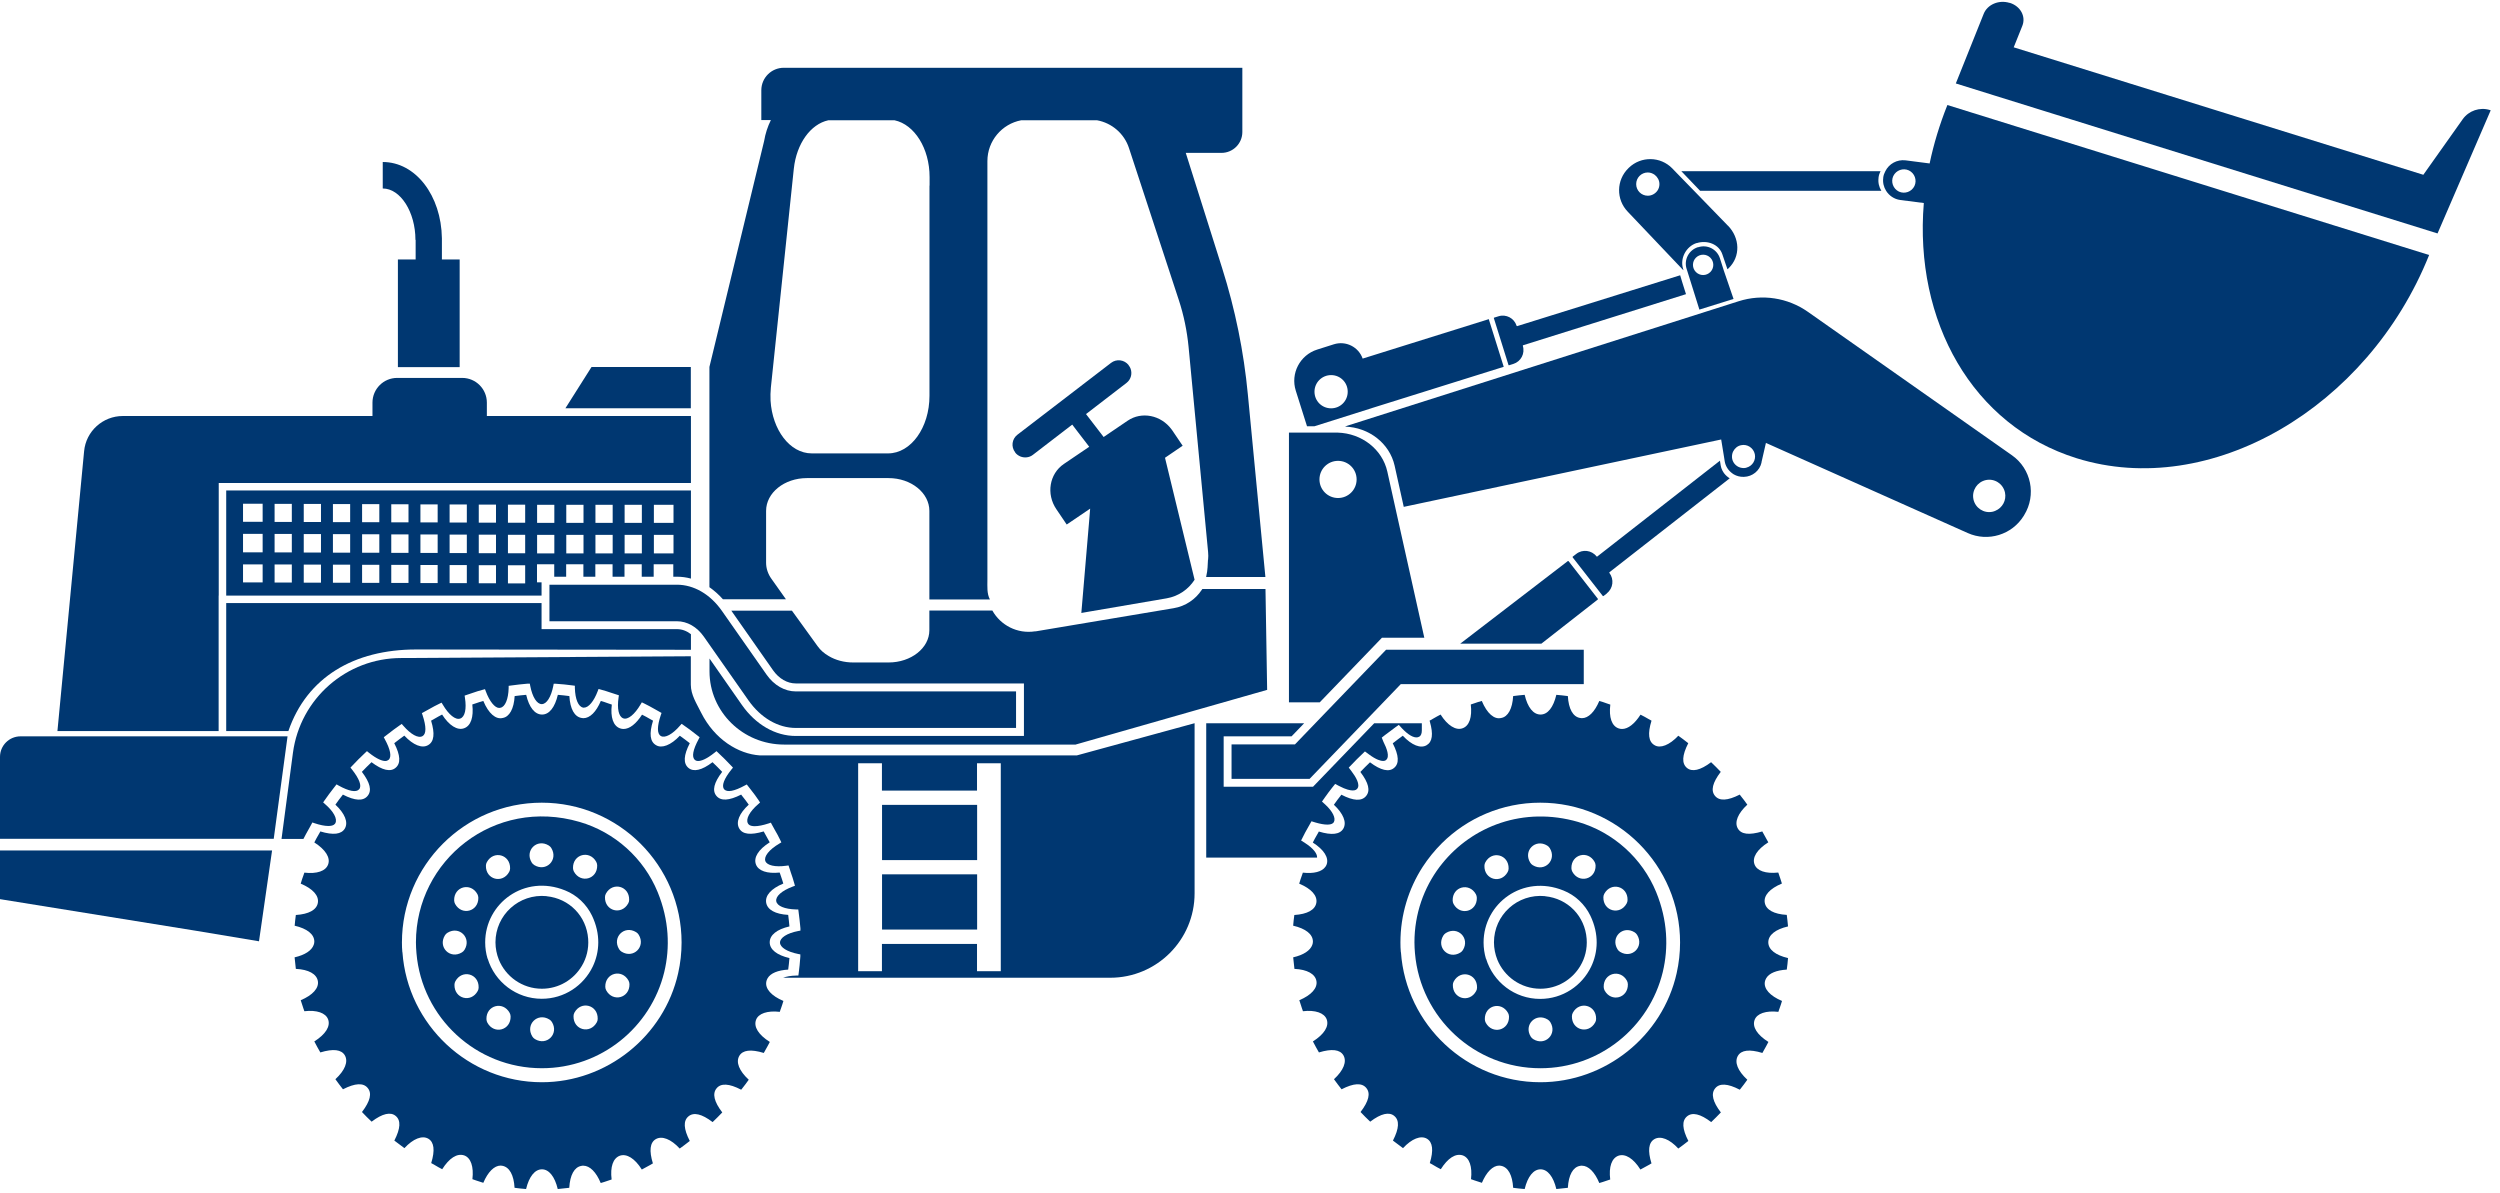 <svg width="176" height="84" viewBox="0 0 176 84" fill="none" xmlns="http://www.w3.org/2000/svg">
<path d="M28.012 18.267H29.261V16.886H29.247C29.247 14.928 28.194 13.269 26.945 13.269V11.405C29.254 11.405 31.066 13.758 31.11 16.776V18.267H32.36V25.846H28.012V18.267V18.267Z" fill="#003771"/>
<path d="M62.096 61.553H68.79V65.441H62.096V61.553Z" fill="#003771"/>
<path d="M62.096 56.663H68.79V60.551H62.096V56.663Z" fill="#003771"/>
<path d="M75.49 29.889L72.713 32.023C72.458 32.22 72.129 32.249 71.844 32.14C71.705 32.081 71.573 31.994 71.471 31.862V31.847C71.164 31.46 71.237 30.905 71.625 30.605L78.216 25.548C78.604 25.248 79.159 25.321 79.459 25.709V25.723C79.517 25.789 79.554 25.862 79.583 25.928C79.729 26.286 79.627 26.71 79.305 26.958L76.455 29.151L77.697 30.766L77.77 30.715L79.386 29.618C80.372 28.946 81.731 29.224 82.469 30.218C82.491 30.247 82.513 30.269 82.528 30.298L83.259 31.38L82.016 32.227L84.099 40.814C83.668 41.486 82.974 41.976 82.133 42.122L76.674 43.057L76.126 43.153L76.674 36.7L76.747 35.808L75.206 36.853L75.096 36.926L74.365 35.845C73.642 34.778 73.875 33.36 74.891 32.666L76.682 31.453L75.907 30.444L75.483 29.889H75.49Z" fill="#003771"/>
<path d="M18.117 59.872H19.154L18.233 66.267L13.761 65.521L0 63.3V59.872H16.019H18.117Z" fill="#003771"/>
<path d="M75.695 52.418H55.204C52.302 52.418 49.949 50.109 49.949 47.266V46.36L52.229 49.627C53.201 51.015 54.583 51.812 56.022 51.812H72.085V48.114H56.022C55.423 48.114 54.838 47.778 54.422 47.186L51.484 42.991H55.752L56.497 44.021L57.564 45.498C57.761 45.775 58.025 46.002 58.339 46.184C58.828 46.477 59.428 46.638 60.063 46.638H62.555C64.141 46.638 65.427 45.622 65.427 44.372V42.984H69.863C70.433 44.007 71.61 44.642 72.874 44.445C72.889 44.445 72.903 44.445 72.925 44.445L76.623 43.824L82.63 42.816C83.47 42.677 84.165 42.187 84.596 41.537C84.61 41.515 84.632 41.486 84.647 41.464H89.09L89.207 48.567L84.106 50.021L75.695 52.425V52.418Z" fill="#003771"/>
<path d="M38.484 63.095C40.084 63.256 41.29 64.498 41.407 66.099C41.458 66.793 41.29 67.451 40.961 67.999C40.391 68.963 39.346 69.607 38.148 69.607C36.774 69.607 35.597 68.752 35.115 67.553C34.969 67.18 34.881 66.771 34.881 66.34C34.881 64.425 36.526 62.898 38.484 63.088V63.095Z" fill="#003771"/>
<path d="M40.8 57.862C43.284 58.585 45.323 60.419 46.302 62.809C47.106 64.782 47.179 66.704 46.763 68.436C45.82 72.317 42.32 75.203 38.147 75.203C33.514 75.203 29.706 71.644 29.319 67.106C29.297 66.85 29.282 66.595 29.282 66.339C29.282 60.58 34.771 56.108 40.8 57.862V57.862ZM34.274 60.697C34.23 60.77 34.208 60.865 34.208 60.946C34.186 61.925 35.377 62.239 35.845 61.384C35.889 61.311 35.911 61.216 35.911 61.136C35.933 60.156 34.741 59.835 34.274 60.697ZM38.812 59.703C38.768 59.63 38.702 59.564 38.629 59.521C37.796 59.009 36.919 59.886 37.431 60.719C37.474 60.792 37.54 60.858 37.613 60.902C38.447 61.413 39.323 60.536 38.812 59.703ZM41.976 60.675C41.508 59.82 40.317 60.135 40.339 61.114C40.339 61.201 40.368 61.289 40.405 61.362C40.873 62.217 42.064 61.903 42.042 60.924C42.042 60.836 42.013 60.748 41.976 60.675ZM44.965 65.805C44.921 65.732 44.855 65.666 44.782 65.623C43.949 65.111 43.072 65.988 43.584 66.821C43.628 66.894 43.694 66.96 43.767 67.004C44.6 67.515 45.477 66.638 44.965 65.805ZM42.678 69.722C43.145 70.577 44.337 70.263 44.315 69.284C44.315 69.196 44.285 69.109 44.249 69.035C43.781 68.18 42.59 68.495 42.612 69.474C42.612 69.562 42.641 69.649 42.678 69.722ZM44.227 63.598C44.271 63.525 44.293 63.43 44.293 63.35C44.315 62.371 43.123 62.056 42.656 62.911C42.612 62.984 42.59 63.08 42.59 63.16C42.568 64.139 43.759 64.453 44.227 63.598ZM42.013 71.973C42.057 71.9 42.078 71.812 42.078 71.725C42.1 70.745 40.909 70.431 40.441 71.286C40.398 71.359 40.376 71.454 40.376 71.535C40.354 72.514 41.545 72.828 42.013 71.973ZM37.474 72.967C37.518 73.04 37.584 73.106 37.657 73.15C38.49 73.661 39.367 72.784 38.856 71.951C38.812 71.878 38.746 71.812 38.673 71.769C37.84 71.257 36.963 72.134 37.474 72.967ZM34.31 71.995C34.778 72.85 35.969 72.536 35.947 71.557C35.947 71.469 35.918 71.381 35.881 71.308C35.414 70.453 34.222 70.767 34.245 71.747C34.245 71.834 34.274 71.922 34.31 71.995ZM34.332 67.486C34.829 69.123 36.342 70.314 38.14 70.314C39.725 70.314 41.085 69.386 41.728 68.049C42.217 67.026 42.298 65.761 41.676 64.461C41.289 63.657 40.61 63.014 39.784 62.685C36.904 61.516 34.157 63.606 34.157 66.339C34.157 66.741 34.215 67.128 34.325 67.493L34.332 67.486ZM33.631 69.766C33.675 69.693 33.696 69.605 33.696 69.518C33.718 68.538 32.527 68.224 32.059 69.079C32.016 69.152 31.994 69.247 31.994 69.328C31.972 70.307 33.163 70.629 33.631 69.766ZM31.504 65.666C31.431 65.71 31.365 65.776 31.321 65.849C30.81 66.682 31.687 67.559 32.52 67.048C32.593 67.004 32.659 66.938 32.703 66.865C33.214 66.032 32.337 65.155 31.504 65.666ZM32.038 63.635C32.505 64.49 33.696 64.176 33.675 63.196C33.675 63.109 33.645 63.021 33.609 62.948C33.141 62.093 31.95 62.407 31.972 63.386C31.972 63.474 32.001 63.562 32.038 63.635Z" fill="#003771"/>
<path d="M20.74 65.227C20.762 64.949 20.791 64.679 20.827 64.416C21.741 64.357 22.289 64.058 22.377 63.561C22.464 63.056 22.026 62.567 21.171 62.209C21.229 62.004 21.295 61.8 21.375 61.588L21.412 61.478C21.412 61.478 21.419 61.449 21.427 61.434C22.311 61.536 22.932 61.325 23.1 60.857C23.276 60.382 22.917 59.812 22.128 59.307C22.216 59.125 22.318 58.949 22.435 58.745L22.494 58.642C22.494 58.642 22.537 58.569 22.552 58.533C23.465 58.811 24.035 58.737 24.277 58.328C24.532 57.89 24.277 57.269 23.612 56.648C23.772 56.414 23.941 56.194 24.109 55.982L24.138 55.939C24.993 56.384 25.57 56.406 25.877 56.034C26.191 55.661 26.06 55.105 25.475 54.338C25.694 54.104 25.921 53.885 26.155 53.659C26.915 54.236 27.499 54.36 27.85 54.053C28.223 53.746 28.194 53.176 27.755 52.321L27.784 52.299C28.018 52.117 28.238 51.949 28.464 51.788C29.093 52.46 29.721 52.709 30.145 52.453C30.561 52.212 30.627 51.649 30.349 50.735L30.569 50.611C30.773 50.494 30.949 50.392 31.124 50.304C31.614 51.079 32.206 51.444 32.673 51.269C33.148 51.101 33.353 50.494 33.251 49.595L33.514 49.508C33.682 49.449 33.85 49.391 34.025 49.347C34.391 50.224 34.902 50.67 35.392 50.545C35.867 50.465 36.181 49.895 36.232 49.004C36.503 48.967 36.773 48.938 37.044 48.916C37.248 49.8 37.65 50.304 38.162 50.304C38.673 50.304 39.068 49.785 39.272 48.916C39.543 48.938 39.813 48.967 40.084 49.004C40.135 49.902 40.442 50.465 40.946 50.545C40.975 50.553 41.019 50.56 41.07 50.56C41.531 50.56 41.969 50.122 42.298 49.347C42.48 49.398 42.656 49.456 42.831 49.522L43.072 49.603C42.963 50.502 43.175 51.108 43.65 51.276C43.73 51.305 43.81 51.32 43.898 51.32C44.322 51.32 44.782 50.962 45.199 50.312C45.396 50.407 45.586 50.516 45.762 50.618L45.974 50.735C45.689 51.656 45.762 52.219 46.186 52.46C46.587 52.709 47.238 52.46 47.859 51.795C48.1 51.963 48.334 52.146 48.561 52.321C48.122 53.176 48.093 53.746 48.466 54.06C48.824 54.36 49.408 54.236 50.161 53.659C50.395 53.885 50.621 54.104 50.841 54.338C50.256 55.105 50.124 55.661 50.439 56.034C50.746 56.399 51.316 56.377 52.178 55.939L52.236 56.019C52.405 56.231 52.565 56.435 52.712 56.648C52.039 57.261 51.791 57.883 52.039 58.321C52.273 58.737 52.828 58.811 53.764 58.533C53.778 58.562 53.793 58.591 53.808 58.613L53.881 58.745C53.99 58.942 54.093 59.125 54.188 59.3C53.391 59.804 53.04 60.367 53.216 60.849C53.384 61.31 54.005 61.522 54.889 61.427C54.889 61.449 54.904 61.463 54.911 61.485L54.948 61.595C55.014 61.792 55.087 61.997 55.145 62.201C54.29 62.559 53.852 63.042 53.939 63.553C54.027 64.05 54.582 64.357 55.489 64.408C55.518 64.664 55.554 64.935 55.576 65.22C54.692 65.424 54.188 65.826 54.188 66.338C54.188 66.849 54.699 67.244 55.576 67.448C55.554 67.726 55.525 67.997 55.489 68.26C54.758 68.303 54.246 68.515 54.041 68.866C53.99 68.954 53.961 69.034 53.947 69.115C53.859 69.612 54.305 70.109 55.152 70.467C55.101 70.649 55.035 70.832 54.97 71.022L54.955 71.058C54.933 71.117 54.919 71.175 54.897 71.234C54.027 71.132 53.384 71.351 53.223 71.804C53.048 72.293 53.398 72.849 54.195 73.353C54.1 73.543 53.99 73.74 53.881 73.93C53.844 73.996 53.808 74.062 53.771 74.128C52.858 73.85 52.288 73.923 52.047 74.332C51.791 74.778 52.032 75.385 52.712 76.013C52.558 76.233 52.39 76.452 52.222 76.664L52.178 76.715C51.323 76.269 50.746 76.247 50.446 76.62C50.139 76.993 50.271 77.562 50.848 78.315C50.621 78.549 50.402 78.776 50.168 78.995C49.401 78.41 48.831 78.286 48.466 78.593C48.093 78.907 48.122 79.47 48.561 80.325L48.539 80.34C48.298 80.529 48.078 80.698 47.852 80.858C47.238 80.193 46.609 79.945 46.171 80.193C45.754 80.434 45.689 81.012 45.966 81.911H45.944C45.879 81.954 45.813 81.991 45.747 82.028C45.557 82.137 45.367 82.24 45.184 82.335C44.695 81.553 44.117 81.195 43.635 81.363C43.16 81.538 42.948 82.144 43.058 83.036L42.795 83.124C42.619 83.182 42.459 83.241 42.291 83.285C41.969 82.51 41.523 82.064 41.063 82.064C41.019 82.064 40.975 82.064 40.924 82.079C40.434 82.166 40.127 82.722 40.076 83.621C39.813 83.65 39.543 83.679 39.265 83.708C39.06 82.839 38.651 82.32 38.154 82.32C37.657 82.32 37.248 82.824 37.036 83.708C36.758 83.686 36.481 83.657 36.225 83.621C36.174 82.722 35.867 82.166 35.37 82.072C35.333 82.064 35.29 82.057 35.246 82.057C34.793 82.057 34.347 82.51 34.025 83.27C33.85 83.219 33.682 83.16 33.507 83.102L33.258 83.014C33.36 82.13 33.148 81.509 32.681 81.341C32.169 81.173 31.621 81.538 31.131 82.313C30.956 82.225 30.788 82.13 30.605 82.02L30.357 81.881C30.634 80.983 30.561 80.405 30.152 80.164C29.721 79.916 29.085 80.164 28.471 80.829C28.245 80.668 28.018 80.493 27.799 80.325L27.762 80.296C28.201 79.441 28.23 78.871 27.858 78.564C27.507 78.264 26.929 78.381 26.162 78.966C25.928 78.746 25.702 78.52 25.483 78.286C26.067 77.519 26.199 76.963 25.884 76.591C25.578 76.218 25 76.247 24.145 76.686C23.97 76.459 23.78 76.218 23.612 75.977C24.284 75.356 24.532 74.742 24.277 74.296C24.035 73.887 23.465 73.814 22.552 74.091C22.428 73.872 22.267 73.594 22.128 73.317C22.925 72.812 23.276 72.25 23.1 71.767C22.932 71.307 22.296 71.088 21.427 71.19C21.405 71.139 21.39 71.088 21.375 71.037L21.361 71C21.295 70.803 21.229 70.613 21.171 70.415C22.019 70.057 22.464 69.56 22.377 69.064C22.289 68.567 21.726 68.252 20.827 68.209C20.791 67.916 20.762 67.653 20.74 67.397C21.471 67.229 21.945 66.915 22.084 66.52C22.114 66.44 22.128 66.367 22.128 66.287C22.128 65.775 21.624 65.373 20.74 65.168V65.227ZM28.332 67.032C28.691 72.162 32.995 76.189 38.147 76.189C42.707 76.189 46.748 72.959 47.742 68.515C47.903 67.799 47.983 67.076 47.983 66.352C47.983 60.93 43.569 56.509 38.14 56.509C32.71 56.509 28.296 60.922 28.296 66.352C28.296 66.586 28.303 66.813 28.325 67.039L28.332 67.032Z" fill="#003771"/>
<path d="M108.778 63.095C110.378 63.256 111.584 64.498 111.701 66.099C111.752 66.793 111.584 67.451 111.255 67.999C110.685 68.963 109.64 69.607 108.442 69.607C107.068 69.607 105.891 68.752 105.409 67.553C105.263 67.18 105.175 66.771 105.175 66.34C105.175 64.425 106.819 62.898 108.778 63.088V63.095Z" fill="#003771"/>
<path d="M101.514 60.815C103.641 58.162 107.251 56.752 111.095 57.863C113.579 58.586 115.618 60.42 116.597 62.81C117.401 64.783 117.474 66.705 117.058 68.437C116.115 72.318 112.615 75.204 108.442 75.204C103.809 75.204 100.001 71.645 99.614 67.107C99.592 66.851 99.577 66.596 99.577 66.34C99.577 64.345 100.235 62.503 101.353 61.02C101.404 60.947 101.463 60.881 101.521 60.808L101.514 60.815ZM103.904 62.956C103.436 62.101 102.245 62.416 102.267 63.395C102.267 63.483 102.296 63.57 102.332 63.643C102.8 64.498 103.991 64.184 103.969 63.205C103.969 63.117 103.94 63.029 103.904 62.956ZM104.569 60.706C104.525 60.779 104.503 60.874 104.503 60.954C104.481 61.933 105.672 62.247 106.14 61.392C106.184 61.319 106.206 61.224 106.206 61.144C106.228 60.165 105.036 59.843 104.569 60.706ZM109.107 59.712C109.063 59.639 108.997 59.573 108.924 59.529C108.091 59.017 107.214 59.894 107.726 60.727C107.769 60.8 107.835 60.866 107.908 60.91C108.741 61.422 109.618 60.545 109.107 59.712ZM112.264 60.684C111.796 59.828 110.605 60.143 110.627 61.122C110.627 61.21 110.656 61.297 110.693 61.37C111.16 62.225 112.351 61.911 112.33 60.932C112.33 60.844 112.3 60.757 112.264 60.684ZM115.253 65.814C115.209 65.741 115.143 65.675 115.07 65.631C114.237 65.119 113.36 65.996 113.872 66.829C113.915 66.903 113.981 66.968 114.054 67.012C114.887 67.524 115.764 66.647 115.253 65.814ZM112.965 69.731C113.433 70.586 114.624 70.271 114.602 69.292C114.602 69.204 114.573 69.117 114.537 69.044C114.069 68.189 112.878 68.503 112.9 69.482C112.9 69.57 112.929 69.658 112.965 69.731ZM114.515 63.607C114.558 63.534 114.58 63.439 114.58 63.358C114.602 62.379 113.411 62.065 112.943 62.92C112.9 62.993 112.878 63.088 112.878 63.168C112.856 64.147 114.047 64.462 114.515 63.607ZM112.3 71.981C112.344 71.908 112.366 71.821 112.366 71.733C112.388 70.754 111.197 70.439 110.729 71.294C110.685 71.368 110.663 71.463 110.663 71.543C110.641 72.522 111.833 72.837 112.3 71.981ZM107.762 72.975C107.806 73.048 107.872 73.114 107.945 73.158C108.778 73.67 109.655 72.793 109.143 71.96C109.099 71.886 109.034 71.821 108.961 71.777C108.128 71.265 107.251 72.142 107.762 72.975ZM104.598 72.003C105.066 72.858 106.257 72.544 106.235 71.565C106.235 71.477 106.206 71.389 106.169 71.317C105.701 70.461 104.51 70.776 104.532 71.755C104.532 71.843 104.561 71.93 104.598 72.003ZM104.62 67.495C105.117 69.131 106.629 70.323 108.427 70.323C110.013 70.323 111.372 69.394 112.015 68.057C112.505 67.034 112.585 65.77 111.964 64.469C111.577 63.665 110.897 63.022 110.071 62.693C107.192 61.524 104.444 63.614 104.444 66.347C104.444 66.749 104.503 67.136 104.612 67.502L104.62 67.495ZM103.918 69.775C103.962 69.701 103.984 69.614 103.984 69.526C104.006 68.547 102.815 68.233 102.347 69.088C102.303 69.161 102.281 69.256 102.281 69.336C102.259 70.315 103.451 70.637 103.918 69.775ZM102.807 67.063C102.881 67.019 102.946 66.954 102.99 66.881C103.502 66.047 102.625 65.171 101.792 65.682C101.719 65.726 101.653 65.792 101.609 65.865C101.097 66.698 101.974 67.575 102.807 67.063Z" fill="#003771"/>
<path d="M91.033 65.227C91.055 64.949 91.084 64.679 91.121 64.416C92.034 64.357 92.582 64.058 92.67 63.561C92.758 63.056 92.319 62.567 91.464 62.209C91.523 62.004 91.589 61.8 91.669 61.588L91.706 61.478C91.706 61.478 91.713 61.449 91.72 61.434C92.495 61.522 93.065 61.368 93.306 61.025C93.342 60.974 93.372 60.922 93.394 60.864C93.569 60.389 93.211 59.819 92.422 59.315C92.509 59.132 92.612 58.957 92.729 58.752L92.787 58.65C92.787 58.65 92.831 58.577 92.846 58.54C93.759 58.818 94.329 58.745 94.57 58.336C94.826 57.897 94.57 57.276 93.905 56.655C94.066 56.421 94.234 56.202 94.402 55.99L94.431 55.946C95.286 56.392 95.864 56.414 96.171 56.041C96.485 55.668 96.353 55.113 95.769 54.346C95.988 54.112 96.214 53.892 96.448 53.666C97.208 54.243 97.793 54.367 98.144 54.06C98.516 53.754 98.487 53.184 98.049 52.328L98.078 52.307C98.312 52.124 98.531 51.956 98.757 51.795C99.386 52.467 100.015 52.716 100.438 52.46C100.84 52.226 100.913 51.685 100.665 50.816C100.658 50.787 100.65 50.765 100.643 50.735L100.862 50.611C101.067 50.494 101.242 50.392 101.418 50.304C101.907 51.079 102.499 51.444 102.967 51.269C103.442 51.101 103.646 50.494 103.544 49.595L103.807 49.508C103.975 49.449 104.143 49.391 104.319 49.347C104.684 50.224 105.196 50.67 105.685 50.545C106.16 50.465 106.475 49.895 106.526 49.004C106.796 48.967 107.067 48.938 107.337 48.916C107.542 49.8 107.944 50.304 108.455 50.304C108.967 50.304 109.361 49.785 109.566 48.916C109.836 48.938 110.107 48.967 110.377 49.004C110.428 49.902 110.735 50.465 111.239 50.545C111.269 50.553 111.312 50.56 111.364 50.56C111.824 50.56 112.262 50.122 112.591 49.347C112.774 49.398 112.949 49.456 113.125 49.522L113.366 49.603C113.256 50.502 113.468 51.108 113.943 51.276C114.024 51.305 114.104 51.32 114.192 51.32C114.616 51.32 115.076 50.962 115.493 50.312C115.69 50.407 115.88 50.516 116.055 50.618L116.267 50.735C115.982 51.656 116.055 52.219 116.479 52.46C116.881 52.709 117.531 52.46 118.153 51.795C118.394 51.963 118.628 52.146 118.854 52.321C118.416 53.176 118.386 53.746 118.759 54.06C119.117 54.36 119.702 54.236 120.462 53.659C120.696 53.885 120.922 54.104 121.141 54.338C120.557 55.105 120.425 55.661 120.74 56.034C121.046 56.399 121.616 56.377 122.479 55.939L122.537 56.019C122.705 56.231 122.866 56.435 123.012 56.648C122.347 57.261 122.091 57.883 122.34 58.321C122.574 58.737 123.129 58.811 124.065 58.533C124.079 58.562 124.094 58.591 124.108 58.613L124.182 58.745C124.291 58.942 124.393 59.125 124.488 59.3C123.692 59.804 123.341 60.367 123.517 60.849C123.685 61.31 124.306 61.522 125.19 61.427C125.19 61.449 125.205 61.463 125.212 61.485L125.248 61.595C125.314 61.792 125.387 61.997 125.446 62.201C124.591 62.559 124.152 63.042 124.24 63.553C124.328 64.05 124.883 64.357 125.789 64.408C125.818 64.664 125.855 64.935 125.877 65.22C124.993 65.424 124.488 65.826 124.488 66.338C124.488 66.849 125 67.244 125.877 67.448C125.855 67.726 125.826 67.997 125.789 68.26C125.058 68.303 124.547 68.515 124.342 68.866C124.291 68.954 124.262 69.034 124.247 69.115C124.16 69.612 124.605 70.109 125.453 70.467C125.402 70.649 125.336 70.832 125.27 71.022L125.256 71.058C125.234 71.117 125.219 71.175 125.197 71.234C124.328 71.132 123.685 71.351 123.524 71.804C123.348 72.293 123.699 72.849 124.496 73.353C124.401 73.543 124.291 73.74 124.182 73.93C124.145 73.996 124.108 74.062 124.072 74.128C123.158 73.85 122.588 73.923 122.347 74.332C122.091 74.778 122.333 75.385 123.012 76.013C122.859 76.233 122.691 76.452 122.523 76.664L122.479 76.715C121.624 76.269 121.046 76.247 120.747 76.62C120.44 76.993 120.571 77.562 121.149 78.315C120.922 78.549 120.703 78.776 120.469 78.995C119.702 78.41 119.132 78.286 118.766 78.593C118.394 78.907 118.423 79.47 118.861 80.325L118.84 80.34C118.598 80.529 118.379 80.698 118.153 80.858C117.539 80.193 116.91 79.945 116.472 80.193C116.055 80.434 115.989 81.012 116.267 81.911H116.245C116.179 81.954 116.114 81.991 116.048 82.028C115.858 82.137 115.668 82.24 115.485 82.335C114.996 81.553 114.418 81.195 113.936 81.363C113.461 81.538 113.249 82.144 113.359 83.036L113.096 83.124C112.92 83.182 112.759 83.241 112.591 83.285C112.27 82.51 111.824 82.064 111.364 82.064C111.32 82.064 111.276 82.064 111.225 82.079C110.735 82.166 110.428 82.722 110.377 83.621C110.114 83.65 109.844 83.679 109.566 83.708C109.361 82.839 108.952 82.32 108.455 82.32C107.958 82.32 107.549 82.824 107.337 83.708C107.059 83.686 106.782 83.657 106.526 83.621C106.475 82.722 106.168 82.166 105.671 82.072C105.634 82.064 105.59 82.057 105.547 82.057C105.093 82.057 104.648 82.51 104.326 83.27C104.151 83.219 103.983 83.16 103.807 83.102L103.559 83.014C103.661 82.13 103.449 81.509 102.981 81.341C102.47 81.173 101.922 81.538 101.432 82.313C101.257 82.225 101.089 82.13 100.906 82.02L100.658 81.881C100.935 80.983 100.862 80.405 100.453 80.164C100.022 79.916 99.386 80.164 98.772 80.829C98.546 80.668 98.319 80.493 98.1 80.325L98.063 80.296C98.502 79.441 98.531 78.871 98.158 78.564C97.808 78.264 97.23 78.381 96.463 78.966C96.229 78.746 96.002 78.52 95.783 78.286C96.368 77.519 96.499 76.963 96.185 76.591C95.878 76.218 95.301 76.247 94.446 76.686C94.27 76.459 94.081 76.218 93.912 75.977C94.585 75.356 94.833 74.742 94.578 74.296C94.336 73.887 93.766 73.814 92.853 74.091C92.729 73.872 92.568 73.594 92.429 73.317C93.225 72.812 93.576 72.25 93.401 71.767C93.233 71.307 92.59 71.088 91.727 71.19C91.706 71.139 91.691 71.088 91.676 71.037L91.662 71C91.596 70.803 91.53 70.613 91.472 70.415C92.319 70.057 92.765 69.56 92.677 69.064C92.59 68.567 92.027 68.252 91.128 68.209C91.092 67.916 91.062 67.653 91.04 67.397C91.771 67.229 92.246 66.915 92.385 66.52C92.414 66.44 92.429 66.367 92.429 66.287C92.429 65.775 91.925 65.373 91.04 65.168L91.033 65.227ZM98.626 67.032C98.984 72.162 103.288 76.189 108.44 76.189C113.001 76.189 117.042 72.959 118.036 68.515C118.196 67.799 118.277 67.076 118.277 66.352C118.277 60.93 113.863 56.509 108.433 56.509C105.737 56.509 103.288 57.597 101.505 59.366C101.001 59.87 100.548 60.426 100.153 61.032C99.167 62.567 98.59 64.394 98.59 66.352C98.59 66.586 98.597 66.813 98.619 67.039L98.626 67.032Z" fill="#003771"/>
<path d="M28.253 46.325L48.634 46.201V48.196C48.634 48.919 49.036 49.518 49.358 50.169C50.308 52.062 51.981 53.077 53.487 53.18H75.812L84.099 50.914V59.903V62.892C84.099 66.173 81.439 68.833 78.158 68.833H55.131C55.365 68.745 55.679 68.687 56.044 68.68H56.205L56.227 68.519C56.271 68.146 56.322 67.751 56.344 67.35V67.189L56.191 67.16C55.416 67.006 54.912 66.692 54.912 66.356C54.912 66.019 55.401 65.698 56.191 65.544L56.351 65.515V65.355C56.315 64.945 56.264 64.536 56.22 64.185L56.198 64.025H56.037C55.24 64.003 54.707 63.783 54.648 63.447C54.59 63.104 55.029 62.709 55.803 62.417L55.964 62.358L55.92 62.197C55.847 61.92 55.752 61.649 55.664 61.394L55.628 61.277C55.606 61.211 55.584 61.145 55.562 61.079L55.511 60.926L55.35 60.948C54.583 61.057 53.991 60.926 53.881 60.619C53.764 60.297 54.144 59.815 54.86 59.391L55.007 59.304L54.934 59.15C54.817 58.902 54.685 58.66 54.539 58.412L54.459 58.266C54.415 58.193 54.378 58.127 54.342 58.054L54.269 57.915L54.122 57.966C53.72 58.098 53.384 58.164 53.136 58.164C52.763 58.164 52.675 58.017 52.654 57.966C52.485 57.667 52.77 57.133 53.384 56.607L53.508 56.497L53.421 56.359C53.238 56.081 53.041 55.825 52.829 55.555L52.573 55.226L52.434 55.299C51.696 55.701 51.185 55.803 50.98 55.562C50.783 55.321 50.965 54.831 51.499 54.166L51.601 54.042L51.492 53.925C51.192 53.603 50.885 53.297 50.556 52.99L50.439 52.88L50.315 52.982C49.701 53.472 49.343 53.574 49.153 53.574C49.058 53.574 48.978 53.552 48.919 53.494C48.685 53.297 48.78 52.785 49.182 52.04L49.255 51.901L49 51.703C48.722 51.484 48.429 51.258 48.123 51.053L47.984 50.958L47.874 51.082C47.355 51.689 46.807 51.989 46.522 51.813C46.252 51.66 46.252 51.141 46.522 50.337L46.573 50.191L46.091 49.92C45.857 49.789 45.601 49.643 45.338 49.518L45.185 49.445L45.097 49.592C44.681 50.3 44.198 50.695 43.877 50.571C43.555 50.454 43.431 49.891 43.548 49.102L43.57 48.948L43.029 48.773C42.795 48.693 42.547 48.612 42.298 48.547L42.138 48.503L42.079 48.656C41.809 49.372 41.436 49.818 41.114 49.818C41.093 49.818 41.078 49.818 41.063 49.818C40.712 49.76 40.493 49.226 40.471 48.437V48.276L40.31 48.254C39.916 48.203 39.529 48.159 39.141 48.137H38.98L38.951 48.291C38.798 49.065 38.484 49.57 38.14 49.57C37.797 49.57 37.482 49.08 37.329 48.291L37.3 48.13H37.139C36.752 48.159 36.364 48.21 35.97 48.261L35.809 48.283V48.444C35.787 49.226 35.56 49.767 35.232 49.825C35.195 49.833 35.166 49.84 35.144 49.84C34.837 49.84 34.464 49.38 34.201 48.671L34.143 48.517L33.982 48.561C33.741 48.62 33.507 48.7 33.273 48.78L32.71 48.97L32.732 49.124C32.856 49.913 32.732 50.468 32.403 50.585C32.067 50.71 31.585 50.308 31.176 49.613L31.088 49.467L30.935 49.54C30.686 49.657 30.46 49.782 30.189 49.935L29.7 50.205L29.751 50.352C30.014 51.148 30.014 51.667 29.751 51.82C29.444 52.003 28.918 51.696 28.391 51.09L28.282 50.965L28.143 51.06C27.851 51.258 27.58 51.47 27.295 51.689L27.018 51.901L27.091 52.04C27.493 52.778 27.588 53.297 27.354 53.494C27.288 53.545 27.215 53.574 27.12 53.574C26.93 53.574 26.572 53.472 25.958 52.982L25.834 52.88L25.717 52.99C25.388 53.297 25.081 53.603 24.781 53.925L24.672 54.042L24.774 54.166C25.3 54.831 25.483 55.328 25.286 55.562C25.081 55.803 24.569 55.708 23.831 55.299L23.692 55.219L23.466 55.511C23.269 55.767 23.049 56.052 22.845 56.351L22.75 56.49L22.874 56.6C23.488 57.126 23.773 57.659 23.605 57.959C23.576 58.003 23.495 58.149 23.115 58.149C22.859 58.149 22.53 58.083 22.136 57.952L21.99 57.901L21.917 58.039C21.873 58.12 21.829 58.2 21.785 58.281L21.727 58.383C21.595 58.624 21.471 58.836 21.361 59.062H19.819L20.623 52.997C21.135 49.175 24.394 46.325 28.245 46.325H28.253ZM60.414 68.373H62.088V66.451H68.782V68.373H70.455V53.735H68.782V55.657H62.088V53.735H60.414V68.373Z" fill="#003771"/>
<path d="M1.447 51.838H20.243L19.271 59.051H0V53.285C0 52.481 0.651 51.838 1.447 51.838V51.838Z" fill="#003771"/>
<path d="M15.392 41.93V42.456V51.467H4.043L5.921 31.765C6.052 30.361 7.236 29.287 8.647 29.287H26.222V28.345C26.222 27.38 27.004 26.605 27.961 26.605H32.536C33.501 26.605 34.275 27.387 34.275 28.345V29.287H48.642V34.001H15.399V41.93H15.392Z" fill="#003771"/>
<path d="M20.295 51.467H15.925V42.456H38.126V44.291H47.663C48.007 44.291 48.343 44.415 48.642 44.649V45.745L29.299 45.723C24.914 45.723 21.603 47.681 20.302 51.467H20.295Z" fill="#003771"/>
<path d="M47.4 40.601V39.724H46.019V40.601H45.178V39.724H43.965V40.601H43.125V39.724H41.912V40.601H41.071V39.724H39.858V40.601H39.018V39.724H37.805V40.996H38.126V41.931H15.925V34.529H48.642V40.733C48.321 40.645 47.999 40.601 47.663 40.601H47.4ZM18.49 35.464H17.109V36.736H18.49V35.464ZM18.49 37.583H17.109V38.884H18.49V37.583ZM18.49 39.732H17.109V41.003H18.49V39.732ZM20.544 35.471H19.331V36.743H20.544V35.471ZM20.544 37.591H19.331V38.891H20.544V37.591ZM20.544 39.739H19.331V41.011H20.544V39.739ZM22.597 35.479H21.384V36.75H22.597V35.479ZM22.597 37.598H21.384V38.899H22.597V37.598ZM22.597 39.746H21.384V41.018H22.597V39.746ZM24.651 35.486H23.438V36.757H24.651V35.486ZM24.651 37.605H23.438V38.906H24.651V37.605ZM24.651 39.754H23.438V41.025H24.651V39.754ZM26.704 35.493H25.491V36.765H26.704V35.493ZM26.704 37.612H25.491V38.913H26.704V37.612ZM26.704 39.761H25.491V41.032H26.704V39.761ZM28.758 35.501H27.545V36.772H28.758V35.501ZM28.758 37.62H27.545V38.921H28.758V37.62ZM28.758 39.768H27.545V41.04H28.758V39.768ZM30.811 35.508H29.598V36.779H30.811V35.508ZM30.811 37.627H29.598V38.928H30.811V37.627ZM30.811 39.776H29.598V41.047H30.811V39.776ZM32.865 35.515H31.652V36.787H32.865V35.515ZM32.865 37.634H31.652V38.935H32.865V37.634ZM32.865 39.783H31.652V41.054H32.865V39.783ZM34.918 35.522H33.705V36.794H34.918V35.522ZM34.918 37.642H33.705V38.943H34.918V37.642ZM34.918 39.79H33.705V41.062H34.918V39.79ZM36.972 35.53H35.759V36.801H36.972V35.53ZM36.972 37.649H35.759V38.95H36.972V37.649ZM36.972 39.797H35.759V41.069H36.972V39.797ZM39.025 35.537H37.812V36.809H39.025V35.537ZM39.025 37.656H37.812V38.957H39.025V37.656ZM41.079 35.537H39.866V36.809H41.079V35.537ZM41.079 37.656H39.866V38.957H41.079V37.656ZM43.132 35.537H41.919V36.809H43.132V35.537ZM43.132 37.656H41.919V38.957H43.132V37.656ZM45.186 35.537H43.973V36.809H45.186V35.537ZM45.186 37.656H43.973V38.957H45.186V37.656ZM47.415 35.537H46.033V36.809H47.415V35.537ZM47.415 37.656H46.033V38.957H47.415V37.656Z" fill="#003771"/>
<path d="M41.641 25.839H48.634V28.74H39.806L41.641 25.839Z" fill="#003771"/>
<path d="M38.681 43.736V41.163H47.655C48.846 41.163 50.008 41.836 50.827 43.012L53.969 47.499C54.495 48.245 55.241 48.676 56.03 48.676H71.53V51.248H56.03C54.773 51.248 53.56 50.539 52.69 49.304L49.548 44.817C49.066 44.13 48.379 43.736 47.655 43.736H38.681V43.736Z" fill="#003771"/>
<path d="M85.05 39.41C85.064 39.227 85.072 39.044 85.05 38.862L83.676 24.421C83.566 23.303 83.34 22.192 82.989 21.125L79.481 10.427C79.145 9.396 78.268 8.658 77.237 8.468H71.888C70.536 8.724 69.513 9.915 69.513 11.34V40.806C69.513 41.317 69.469 41.785 69.689 42.201H65.428V35.968C65.428 34.696 64.142 33.658 62.556 33.658H56.805C55.219 33.658 53.933 34.689 53.933 35.968V39.015V39.614C53.933 40.016 54.064 40.411 54.313 40.754L55.329 42.187H50.893C50.6 41.858 50.279 41.573 49.943 41.339V25.832L53.794 9.93C53.882 9.404 54.042 8.914 54.269 8.454H53.597V6.356C53.597 5.479 54.306 4.771 55.182 4.771H87.461V8.454V9.294C87.461 10.105 86.803 10.763 85.992 10.763H83.478L86.043 18.889C86.957 21.776 87.564 24.758 87.849 27.768L89.084 40.623H84.911C85.042 40.031 85.006 39.834 85.042 39.395L85.05 39.41ZM65.443 13.065V12.466C65.443 10.441 64.376 8.768 62.98 8.468H58.31C57.068 8.739 56.074 10.105 55.884 11.881L54.269 27.286C54.24 27.6 54.232 27.907 54.247 28.207C54.371 30.253 55.599 31.919 57.148 31.919H62.52C64.127 31.919 65.435 30.107 65.435 27.871V13.072L65.443 13.065Z" fill="#003771"/>
<path d="M91.81 50.92L90.925 51.84H86.146V55.385H92.438L96.742 50.92H100.097V51.417C100.097 51.621 100.046 51.789 99.914 51.862C99.658 52.016 99.256 51.819 98.84 51.417C98.789 51.373 98.745 51.322 98.694 51.27L98.474 51.029L98.211 51.219C98.124 51.285 98.036 51.351 97.948 51.417C97.802 51.526 97.663 51.629 97.517 51.738L97.276 51.928L97.393 52.221C97.627 52.681 97.853 53.273 97.583 53.499C97.546 53.536 97.481 53.572 97.364 53.572C97.225 53.572 96.903 53.507 96.348 53.09L96.092 52.9L95.865 53.119C95.624 53.346 95.398 53.572 95.171 53.814L94.952 54.04L95.142 54.289C95.456 54.698 95.778 55.253 95.551 55.524C95.5 55.582 95.427 55.648 95.237 55.648C95.069 55.648 94.769 55.597 94.272 55.334L93.995 55.188L93.768 55.472C93.593 55.699 93.417 55.926 93.257 56.159L93.067 56.43L93.308 56.649C93.819 57.124 94.053 57.599 93.907 57.869C93.878 57.921 93.797 58.052 93.439 58.052C93.22 58.052 92.942 58.001 92.613 57.906L92.328 57.818L92.065 58.286C91.941 58.498 91.839 58.688 91.751 58.871L91.598 59.17L91.883 59.353C92.431 59.704 92.745 60.091 92.723 60.376H84.918V50.92H91.824H91.81Z" fill="#003771"/>
<path d="M124.014 32.555C123.883 33.14 123.371 33.556 122.772 33.571H122.75C122.501 33.578 122.26 33.512 122.056 33.395C122.019 33.374 121.99 33.352 121.961 33.33C121.683 33.132 121.478 32.833 121.42 32.475L121.369 32.153L121.171 30.94L98.824 35.683L98.181 32.782C97.83 31.218 96.383 30.085 94.688 30.034C94.754 30.012 94.812 29.983 94.878 29.961L122.406 21.206C124.058 20.68 125.856 20.958 127.273 21.951L141.641 32.051C143 33.001 143.373 34.85 142.503 36.26L142.474 36.311C141.648 37.649 139.96 38.168 138.527 37.525L124.321 31.181L124.007 32.548L124.014 32.555ZM123.539 31.971C123.444 31.532 123.013 31.247 122.574 31.342C122.319 31.393 122.129 31.561 122.019 31.773C122.004 31.802 121.99 31.824 121.982 31.854C121.931 31.992 121.917 32.146 121.946 32.307C122.019 32.65 122.304 32.899 122.633 32.942C122.721 32.957 122.816 32.957 122.911 32.935C122.925 32.935 122.94 32.928 122.954 32.92C123.371 32.811 123.627 32.394 123.539 31.971ZM138.929 35.149C139.061 35.763 139.66 36.158 140.274 36.026C140.34 36.012 140.406 35.99 140.471 35.961C140.968 35.756 141.268 35.222 141.151 34.674C141.019 34.06 140.42 33.666 139.806 33.797C139.507 33.863 139.258 34.039 139.097 34.28C138.937 34.528 138.864 34.835 138.929 35.142V35.149Z" fill="#003771"/>
<path d="M90.742 30.456H94.059C94.096 30.456 94.14 30.456 94.176 30.456C95.872 30.507 97.319 31.633 97.669 33.204L98.312 36.105L100.271 44.896H97.289L92.912 49.442H90.742V30.456V30.456ZM94.198 35.06C94.922 35.06 95.506 34.475 95.506 33.752C95.506 33.028 94.922 32.444 94.198 32.444C93.475 32.444 92.89 33.028 92.89 33.752C92.89 34.475 93.475 35.06 94.198 35.06Z" fill="#003771"/>
<path d="M108.521 45.315C108.521 45.315 108.507 45.315 108.499 45.315H105.321H103.64H102.799L110.378 39.497C110.392 39.49 110.414 39.49 110.421 39.497L112.49 42.157C112.49 42.157 112.497 42.194 112.49 42.201L108.521 45.307V45.315Z" fill="#003771"/>
<path d="M104.876 48.165H103.195H102.99H101.105H98.613L96.574 50.285L92.197 54.83H86.701V52.404H91.166L93.205 50.285L97.582 45.739H100.564H102.267H103.195H105H107.982H111.497V48.165H105H104.876Z" fill="#003771"/>
<path d="M113.141 41.764L112.885 41.962C112.885 41.962 112.848 41.969 112.841 41.962L110.714 39.236C110.714 39.236 110.707 39.199 110.714 39.192L110.97 38.995C111.409 38.651 112.052 38.731 112.395 39.17C112.395 39.17 112.424 39.192 112.439 39.185L121.084 32.432L121.135 32.754C121.194 33.112 121.398 33.411 121.676 33.609C121.705 33.631 121.742 33.653 121.771 33.674L113.301 40.288C113.301 40.288 113.287 40.317 113.301 40.332C113.645 40.785 113.564 41.421 113.126 41.764H113.141Z" fill="#003771"/>
<path d="M118.423 19.847L118.606 20.432L118.694 20.709L107.228 24.305C107.228 24.305 107.198 24.327 107.206 24.341C107.374 24.89 107.074 25.452 106.541 25.62L106.234 25.715C106.234 25.715 106.197 25.715 106.197 25.693L105.167 22.398C105.167 22.398 105.167 22.361 105.189 22.361L105.496 22.266C106.029 22.098 106.599 22.398 106.767 22.931C106.767 22.931 106.789 22.968 106.804 22.96L118.284 19.379L118.423 19.847V19.847Z" fill="#003771"/>
<path d="M96.559 28.738L92.533 30.01H92.014L91.225 27.511C90.838 26.298 91.51 24.997 92.73 24.61L93.907 24.237C94.747 23.974 95.639 24.419 95.931 25.245L104.81 22.468L105.862 25.823L96.574 28.731L96.559 28.738ZM93.71 26.407C93.066 26.407 92.54 26.926 92.54 27.576C92.54 28.227 93.059 28.746 93.71 28.746C94.36 28.746 94.879 28.227 94.879 27.576C94.879 26.926 94.36 26.407 93.71 26.407Z" fill="#003771"/>
<path d="M137.687 5.882L139.653 0.971C139.916 0.313 140.727 -0.03 141.473 0.204H141.502C142.248 0.445 142.635 1.161 142.372 1.819L141.765 3.331L170.602 12.305L173.372 8.396C173.803 7.789 174.577 7.526 175.286 7.745L175.345 7.767L171.603 16.434L140.406 6.722L137.687 5.874V5.882Z" fill="#003771"/>
<path d="M135.43 14.292L133.778 14.08C133.347 14.021 132.996 13.773 132.784 13.437C132.616 13.174 132.536 12.852 132.58 12.523V12.494C132.601 12.333 132.653 12.194 132.726 12.056C132.981 11.537 133.544 11.215 134.151 11.288L135.846 11.507C136.131 10.141 136.548 8.767 137.096 7.393L171.011 17.953C166.678 28.768 155.57 35.178 146.201 32.262C138.842 29.967 134.75 22.601 135.437 14.299L135.43 14.292ZM134.385 11.997C133.975 11.807 133.486 11.982 133.288 12.392C133.098 12.801 133.274 13.29 133.683 13.488C134.092 13.678 134.582 13.502 134.779 13.093C134.969 12.684 134.794 12.194 134.385 11.997Z" fill="#003771"/>
<path d="M119.688 13.433L118.365 12.052H132.389C132.323 12.183 132.272 12.329 132.25 12.49V12.52C132.206 12.856 132.286 13.17 132.447 13.433H119.68H119.688Z" fill="#003771"/>
<path d="M121.654 15.891C122.487 16.754 122.553 18.054 121.691 18.887L121.662 18.917C121.662 18.917 121.625 18.939 121.61 18.953L121.26 17.923C121.026 17.192 120.193 16.885 119.462 17.112H119.433C118.702 17.353 118.256 18.186 118.49 18.924L118.519 19.026C118.519 19.026 118.49 19.004 118.475 18.99L114.595 14.905C113.762 14.042 113.784 12.676 114.639 11.843L114.668 11.813C115.53 10.98 116.897 11.002 117.73 11.857L117.905 12.04L119.25 13.421L121.647 15.891H121.654ZM116.495 12.31C116.356 12.208 116.188 12.142 116.005 12.142C115.552 12.142 115.187 12.508 115.187 12.961C115.187 13.414 115.552 13.779 116.005 13.779C116.283 13.779 116.524 13.64 116.678 13.429C116.773 13.297 116.824 13.136 116.824 12.961C116.824 12.698 116.692 12.464 116.495 12.31Z" fill="#003771"/>
<path d="M119.535 17.404H119.556C120.2 17.192 120.879 17.55 121.084 18.186L121.362 19.063L122.041 21.044L119.637 21.796L118.767 19.019L118.738 18.932C118.533 18.289 118.891 17.609 119.527 17.404H119.535ZM119.9 19.363C120.295 19.363 120.616 19.041 120.616 18.647C120.616 18.252 120.295 17.93 119.9 17.93C119.505 17.93 119.184 18.252 119.184 18.647C119.184 19.041 119.505 19.363 119.9 19.363Z" fill="#003771"/>
</svg>
